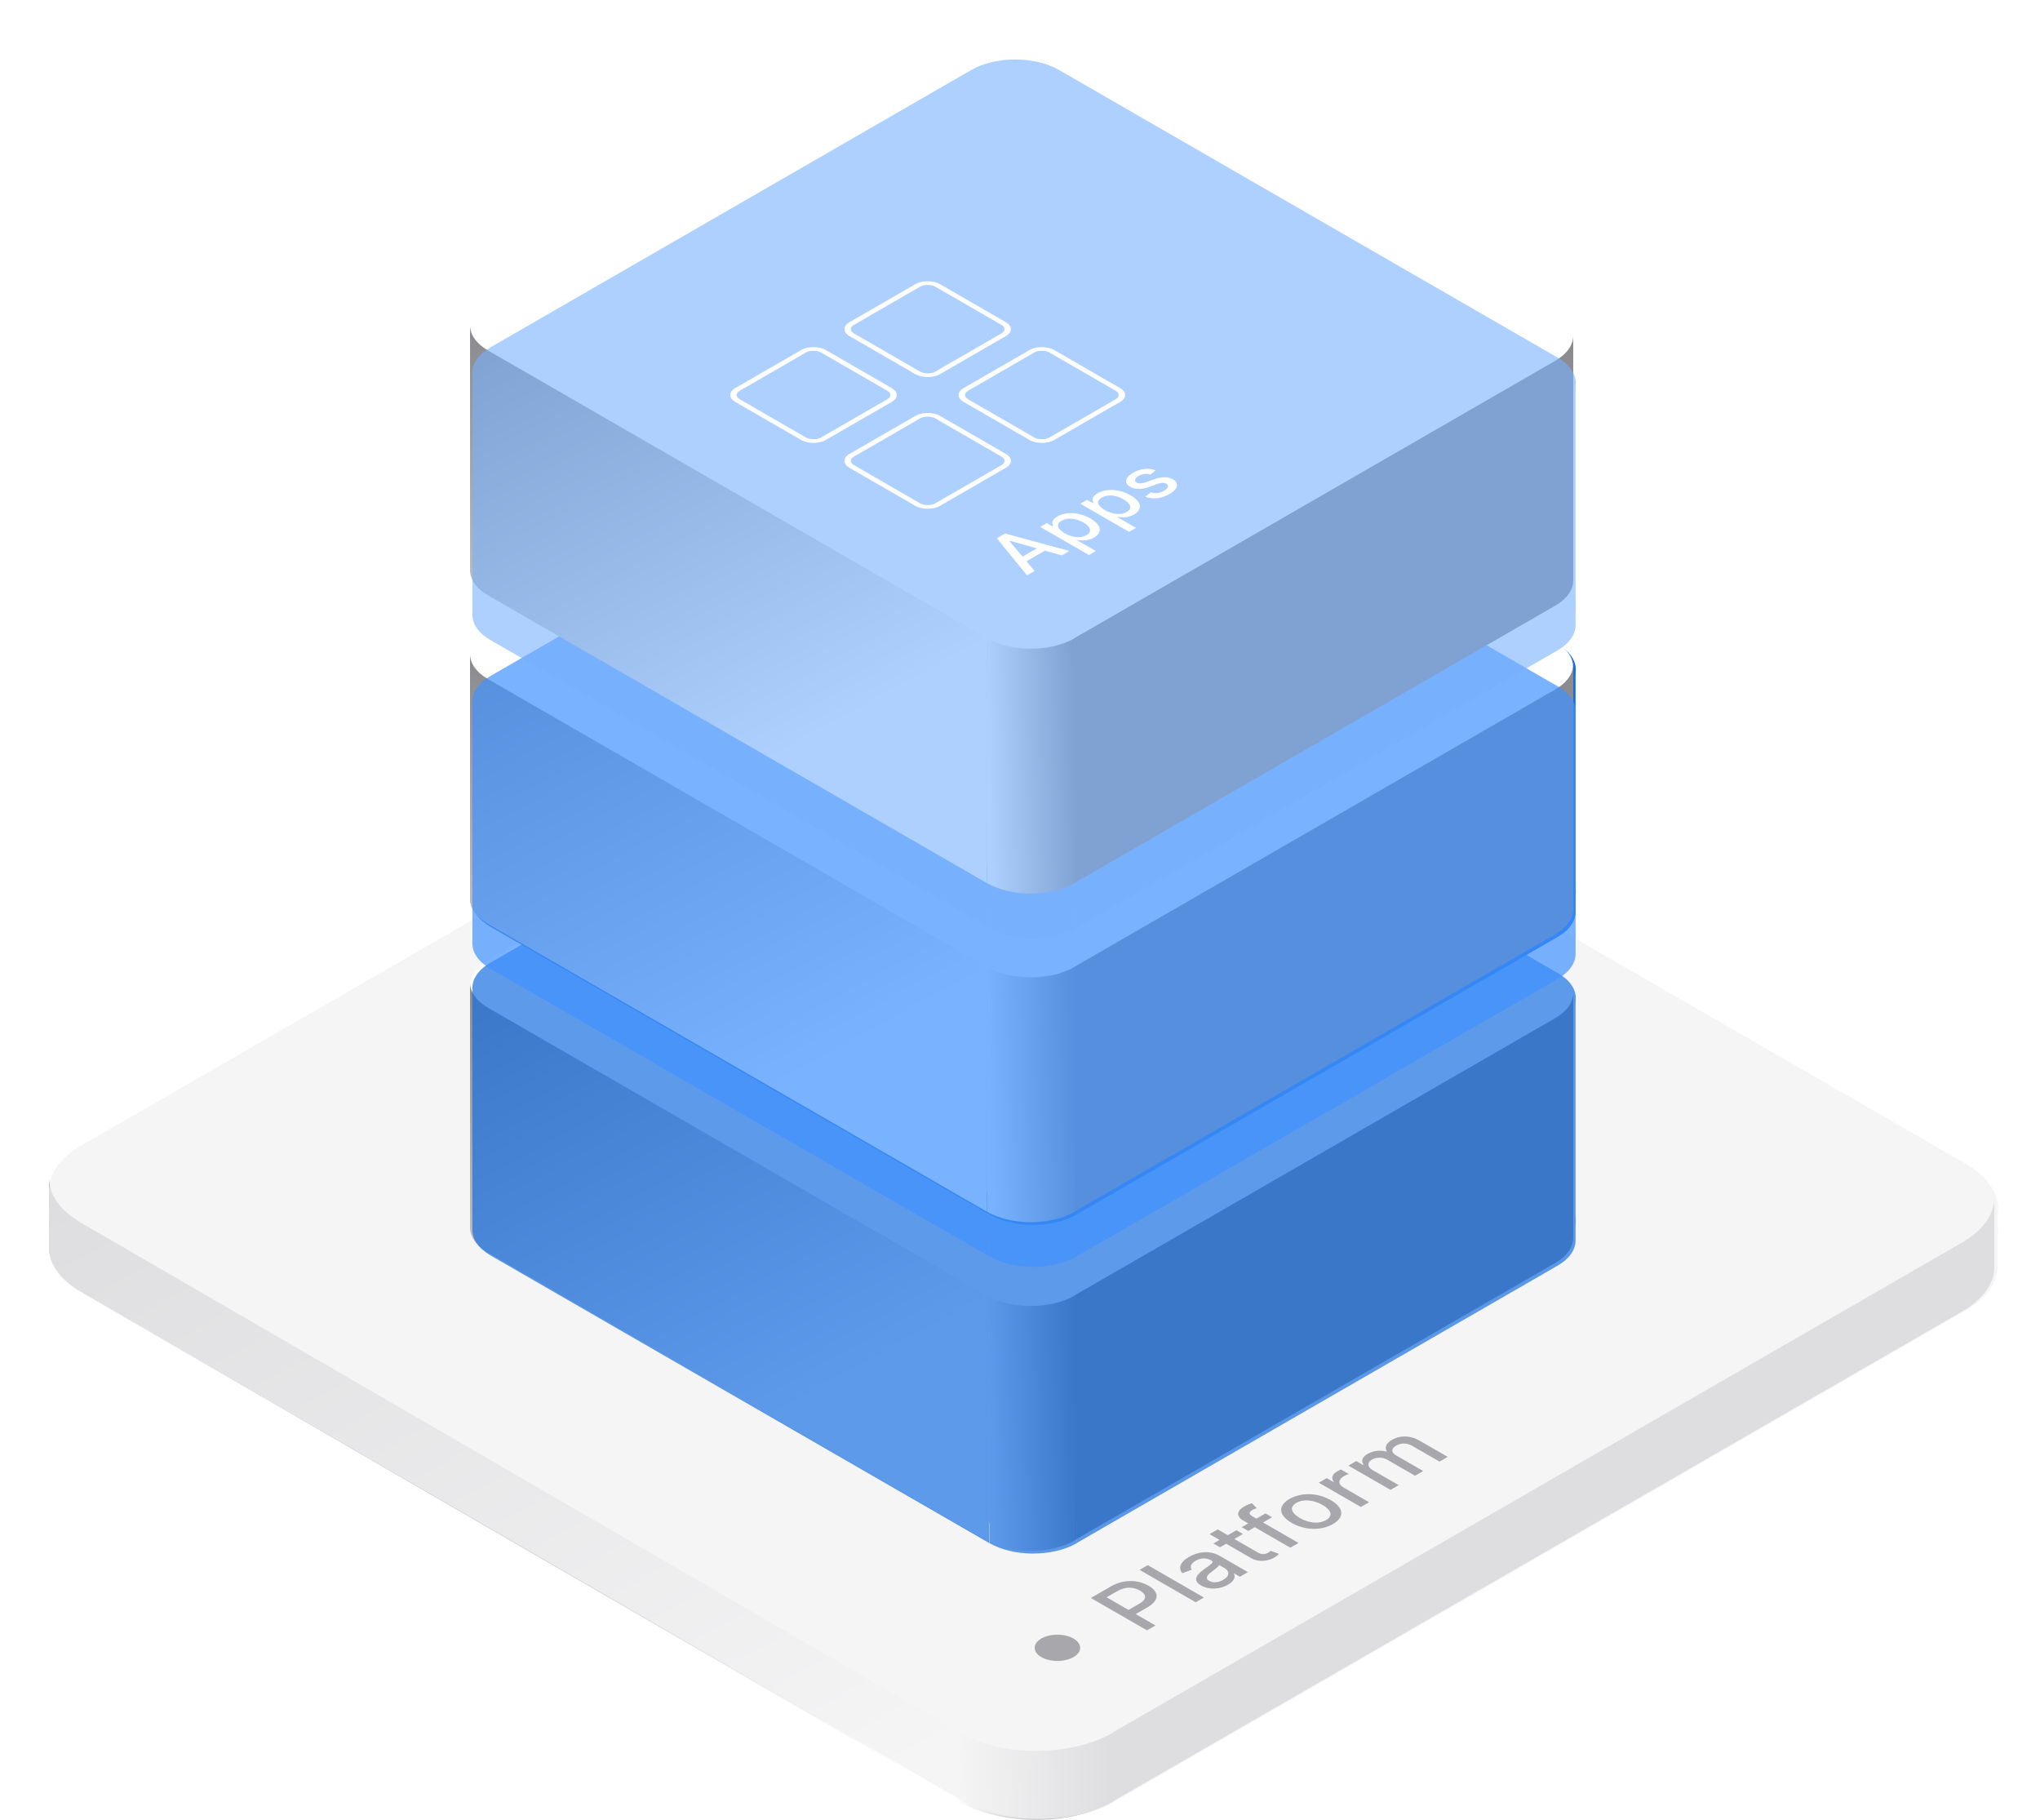 <svg width="583" height="520" viewBox="0 0 583 520" fill="none" xmlns="http://www.w3.org/2000/svg">
<rect x="1.064" width="212.739" height="219.467" rx="19.241" transform="matrix(0.866 -0.5 0.866 0.5 102.142 355.183)" stroke="#DFDFE5" stroke-width="1.229"/>
<rect width="331.295" height="341.713" rx="14.449" transform="matrix(0.866 -0.5 0.866 0.5 0 338.342)" fill="white"/>
<path d="M23.123 369.09L274 514.489V494.763L23.123 349.363C17.071 345.855 14.03 341.263 14 336.666V356.393C14.03 360.99 17.071 365.582 23.123 369.09Z" fill="url(#paint0_linear)"/>
<path d="M295.622 500.296C303.774 500.364 311.963 498.604 318.184 495.017V514.719C311.963 518.306 303.774 520.066 295.622 519.998C287.773 519.933 279.959 518.173 273.97 514.719V495.017C279.959 498.471 287.773 500.23 295.622 500.296Z" fill="url(#paint1_linear)"/>
<path d="M318.011 514.72L560.785 374.705C566.911 371.172 569.964 366.537 569.942 361.907V342.303C569.92 346.901 566.868 351.495 560.785 355.003L318.011 495.018V514.72Z" fill="#8B8B90"/>
<g opacity="0.8">
<path d="M23.155 359.114C10.948 352.073 10.948 340.658 23.155 333.617L265.886 299.51C278.093 292.469 297.884 292.469 310.091 299.51L561.845 338.821C574.052 345.862 574.052 357.277 561.845 364.318L319.114 504.32C306.907 511.361 287.116 511.361 274.909 504.32L23.155 359.114Z" fill="#F2F2F4"/>
<path d="M23.155 352.863C10.948 345.823 10.948 334.407 23.155 327.367L265.886 187.365C278.093 180.324 297.884 180.324 310.091 187.365L561.845 332.571C574.052 339.612 574.052 351.027 561.845 358.068L319.114 498.07C306.907 505.11 287.116 505.11 274.909 498.07L23.155 352.863Z" fill="#F2F2F4"/>
<path d="M23.155 369.262L274.909 514.469V496.775L23.155 351.569C17.082 348.066 14.031 343.48 14.001 338.889V356.582C14.031 361.173 17.082 365.759 23.155 369.262Z" fill="#F2F2F4"/>
<path d="M296.621 502.054C304.772 502.122 312.96 500.362 319.179 496.775V514.469C312.96 518.056 304.772 519.815 296.621 519.747C288.774 519.682 280.961 517.922 274.973 514.469V496.775C280.961 500.229 288.774 501.989 296.621 502.054Z" fill="#F2F2F4"/>
<path d="M319.006 514.47L561.736 374.468C567.862 370.935 570.913 366.3 570.892 361.67V344.075C570.87 348.673 567.818 353.267 561.736 356.774L319.006 496.776V514.47Z" fill="#F2F2F4"/>
</g>
<rect width="187.526" height="193.423" rx="14.449" transform="matrix(0.866 -0.5 0.866 0.5 127 344.985)" fill="#DFDFE5"/>
<rect width="187.526" height="193.423" rx="14.449" transform="matrix(0.866 -0.5 0.866 0.5 127 281.501)" fill="white"/>
<path d="M139.513 357.946L282.041 440.146V370.184L139.513 287.985C136.075 286.002 134.347 283.406 134.33 280.807V350.768C134.347 353.367 136.075 355.963 139.513 357.946Z" fill="url(#paint2_linear)"/>
<path d="M294.333 373.172C298.948 373.211 303.583 372.215 307.104 370.184V440.146C303.583 442.177 298.948 443.173 294.333 443.134C289.891 443.097 285.467 442.101 282.078 440.146V370.184C285.467 372.139 289.891 373.135 294.333 373.172Z" fill="url(#paint3_linear)"/>
<path d="M307.006 440.147L444.426 360.893C447.893 358.893 449.621 356.27 449.609 353.649V283.742C449.596 286.345 447.869 288.946 444.426 290.931L307.006 370.185V440.147Z" fill="#8B8B90"/>
<g opacity="0.7">
<path d="M140.183 352.969C133.272 348.983 133.272 342.521 140.183 338.536L277.603 259.282C284.513 255.296 295.718 255.296 302.629 259.282L445.157 341.482C452.068 345.467 452.068 351.93 445.157 355.915L307.737 435.169C300.826 439.154 289.622 439.154 282.711 435.169L140.183 352.969Z" fill="#196FE1"/>
<path d="M140.183 289.485C133.272 285.499 133.272 279.037 140.183 275.052L277.603 195.798C284.513 191.812 295.718 191.812 302.629 195.798L445.157 277.998C452.068 281.983 452.068 288.445 445.157 292.431L307.737 371.685C300.826 375.67 289.622 375.67 282.711 371.685L140.183 289.485Z" fill="#196FE1"/>
<path d="M140.183 358.714L282.711 440.914V370.952L140.183 288.752C136.745 286.769 135.017 284.173 135 281.574V351.536C135.017 354.135 136.745 356.731 140.183 358.714Z" fill="#196FE1"/>
<path d="M295.003 373.94C299.618 373.979 304.253 372.983 307.774 370.952V440.914C304.253 442.944 299.618 443.94 295.003 443.902C290.561 443.865 286.137 442.869 282.747 440.914V370.952C286.137 372.907 290.561 373.903 295.003 373.94Z" fill="#196FE1"/>
<path d="M307.676 440.914L445.095 361.661C448.563 359.661 450.291 357.037 450.279 354.416V284.51C450.266 287.113 448.539 289.713 445.095 291.699L307.676 370.953V440.914Z" fill="#196FE1"/>
</g>
<rect width="187.526" height="193.423" rx="14.449" transform="matrix(0.866 -0.5 0.866 0.5 127 251.078)" fill="#DFDFE5"/>
<rect width="187.526" height="193.423" rx="14.449" transform="matrix(0.866 -0.5 0.866 0.5 127 187.594)" fill="white"/>
<path d="M139.513 264.04L282.041 346.239V276.278L139.513 194.078C136.075 192.095 134.347 189.499 134.33 186.9V256.862C134.347 259.461 136.075 262.057 139.513 264.04Z" fill="url(#paint4_linear)"/>
<path d="M294.333 279.266C298.948 279.304 303.583 278.308 307.104 276.278V346.239C303.583 348.27 298.948 349.266 294.333 349.228C289.891 349.19 285.467 348.194 282.078 346.239V276.278C285.467 278.233 289.891 279.229 294.333 279.266Z" fill="url(#paint5_linear)"/>
<path d="M307.006 346.24L444.426 266.986C447.893 264.986 449.621 262.363 449.609 259.742V189.836C449.596 192.438 447.869 195.039 444.426 197.024L307.006 276.278V346.24Z" fill="#8B8B90"/>
<path d="M140.183 259.062C133.272 255.077 133.272 248.615 140.183 244.629L277.603 165.375C284.513 161.39 295.718 161.39 302.629 165.375L445.157 247.575C452.068 251.561 452.068 258.023 445.157 262.008L307.737 341.262C300.826 345.248 289.622 345.248 282.711 341.262L140.183 259.062Z" fill="#196FE1"/>
<path d="M140.183 195.578C133.272 191.592 133.272 185.13 140.183 181.145L277.603 101.891C284.513 97.905 295.718 97.905 302.629 101.891L445.157 184.091C452.068 188.077 452.068 194.539 445.157 198.524L307.737 277.778C300.826 281.764 289.622 281.764 282.711 277.778L140.183 195.578Z" fill="#196FE1"/>
<path d="M140.183 264.807L282.711 347.007V277.045L140.183 194.845C136.745 192.862 135.017 190.266 135 187.667V257.629C135.017 260.228 136.745 262.824 140.183 264.807Z" fill="#196FE1"/>
<path d="M295.003 280.033C299.618 280.072 304.253 279.076 307.774 277.045V347.007C304.253 349.038 299.618 350.034 295.003 349.995C290.561 349.958 286.137 348.962 282.747 347.007V277.045C286.137 279 290.561 279.996 295.003 280.033Z" fill="#196FE1"/>
<path d="M307.676 347.008L445.095 267.754C448.563 265.754 450.291 263.131 450.279 260.509V190.603C450.266 193.206 448.539 195.806 445.095 197.792L307.676 277.046V347.008Z" fill="#196FE1"/>
<rect width="187.526" height="193.423" rx="14.449" transform="matrix(0.866 -0.5 0.866 0.5 127 251.078)" fill="#DFDFE5"/>
<rect width="187.526" height="193.423" rx="14.449" transform="matrix(0.866 -0.5 0.866 0.5 127 187.594)" fill="white"/>
<path d="M139.513 264.04L282.041 346.239V276.278L139.513 194.078C136.075 192.095 134.347 189.499 134.33 186.9V256.862C134.347 259.461 136.075 262.057 139.513 264.04Z" fill="url(#paint6_linear)"/>
<path d="M294.333 279.266C298.948 279.304 303.583 278.308 307.104 276.278V346.239C303.583 348.27 298.948 349.266 294.333 349.228C289.891 349.19 285.467 348.194 282.078 346.239V276.278C285.467 278.233 289.891 279.229 294.333 279.266Z" fill="url(#paint7_linear)"/>
<path d="M307.006 346.24L444.426 266.986C447.893 264.986 449.621 262.363 449.609 259.742V189.836C449.596 192.438 447.869 195.039 444.426 197.024L307.006 276.278V346.24Z" fill="#8B8B90"/>
<g opacity="0.7" filter="url(#filter0_d)">
<path d="M140.183 259.062C133.272 255.077 133.272 248.615 140.183 244.629L277.603 165.375C284.513 161.39 295.718 161.39 302.629 165.375L445.157 247.575C452.068 251.561 452.068 258.023 445.157 262.008L307.737 341.262C300.826 345.248 289.622 345.248 282.711 341.262L140.183 259.062Z" fill="#4092FD"/>
<path d="M140.183 195.578C133.272 191.592 133.272 185.13 140.183 181.145L277.603 101.891C284.513 97.905 295.718 97.905 302.629 101.891L445.157 184.091C452.068 188.077 452.068 194.539 445.157 198.524L307.737 277.778C300.826 281.764 289.622 281.764 282.711 277.778L140.183 195.578Z" fill="#4092FD"/>
<path d="M140.183 264.807L282.711 347.007V277.045L140.183 194.845C136.745 192.862 135.017 190.266 135 187.667V257.629C135.017 260.228 136.745 262.824 140.183 264.807Z" fill="#4092FD"/>
<path d="M295.003 280.033C299.618 280.072 304.253 279.076 307.774 277.045V347.007C304.253 349.038 299.618 350.034 295.003 349.995C290.561 349.958 286.137 348.962 282.747 347.007V277.045C286.137 279 290.561 279.996 295.003 280.033Z" fill="#4092FD"/>
<path d="M307.676 347.008L445.095 267.754C448.563 265.754 450.291 263.131 450.279 260.509V190.603C450.266 193.206 448.539 195.806 445.095 197.792L307.676 277.046V347.008Z" fill="#4092FD"/>
</g>
<rect width="187.526" height="193.423" rx="14.449" transform="matrix(0.866 -0.5 0.866 0.5 127 157.171)" fill="#DFDFE5"/>
<rect width="187.526" height="193.423" rx="14.449" transform="matrix(0.866 -0.5 0.866 0.5 127 93.687)" fill="white"/>
<path d="M139.513 170.133L282.041 252.333V182.371L139.513 100.171C136.075 98.188 134.347 95.592 134.33 92.993V162.955C134.347 165.554 136.075 168.15 139.513 170.133Z" fill="url(#paint8_linear)"/>
<path d="M294.333 185.359C298.948 185.397 303.583 184.401 307.104 182.371V252.333C303.583 254.363 298.948 255.359 294.333 255.321C289.891 255.284 285.467 254.288 282.078 252.333V182.371C285.467 184.326 289.891 185.322 294.333 185.359Z" fill="url(#paint9_linear)"/>
<path d="M307.006 252.333L444.426 173.08C447.893 171.08 449.621 168.456 449.609 165.835V95.929C449.596 98.531 447.869 101.132 444.426 103.118L307.006 182.371V252.333Z" fill="#8B8B90"/>
<g opacity="0.6" filter="url(#filter1_d)">
<path d="M140.183 165.155C133.272 161.17 133.272 154.708 140.183 150.722L277.603 71.468C284.513 67.483 295.718 67.483 302.629 71.468L445.157 153.668C452.068 157.654 452.068 164.116 445.157 168.102L307.737 247.355C300.826 251.341 289.622 251.341 282.711 247.355L140.183 165.155Z" fill="#76B1FE"/>
<path d="M140.183 101.671C133.272 97.686 133.272 91.224 140.183 87.238L277.603 7.984C284.513 3.999 295.718 3.999 302.629 7.984L445.157 90.184C452.068 94.17 452.068 100.632 445.157 104.617L307.737 183.871C300.826 187.857 289.622 187.857 282.711 183.871L140.183 101.671Z" fill="#76B1FE"/>
<path d="M140.183 170.9L282.711 253.1V183.138L140.183 100.939C136.745 98.956 135.017 96.359 135 93.76V163.722C135.017 166.321 136.745 168.917 140.183 170.9Z" fill="#76B1FE"/>
<path d="M295.003 186.126C299.618 186.165 304.253 185.169 307.774 183.138V253.1C304.253 255.131 299.618 256.127 295.003 256.088C290.561 256.051 286.137 255.055 282.747 253.1V183.138C286.137 185.093 290.561 186.089 295.003 186.126Z" fill="#76B1FE"/>
<path d="M307.676 253.101L445.095 173.847C448.563 171.847 450.291 169.224 450.279 166.603V96.696C450.266 99.299 448.539 101.9 445.095 103.885L307.676 183.139V253.101Z" fill="#76B1FE"/>
</g>
<path d="M327.791 465.846L330.211 464.45L324.572 461.198L327.861 459.301C331.581 457.156 331.174 454.798 328.214 453.091C325.261 451.388 321.197 451.149 317.469 453.299L311.752 456.596L327.791 465.846ZM322.52 460.015L316.247 456.397L319.286 454.645C321.682 453.262 323.961 453.448 325.778 454.496C327.595 455.543 327.955 456.88 325.59 458.244L322.52 460.015Z" fill="#A7A7AC"/>
<path d="M328.012 447.218L325.67 448.569L341.709 457.819L344.051 456.468L328.012 447.218Z" fill="#A7A7AC"/>
<path d="M350.968 452.786C352.957 451.639 353.067 450.41 352.613 449.633L352.707 449.579L354.351 450.528L356.638 449.209L348.65 444.602C345.149 442.583 341.696 443.771 339.785 444.873C337.608 446.128 336.48 447.791 337.889 449.507L340.591 448.527C340.082 447.836 340.137 446.856 341.711 445.948C343.223 445.076 344.789 445.085 346.152 445.871L346.207 445.903C347.06 446.395 346.167 446.892 344.256 448.283C342.244 449.751 340.505 451.44 343.238 453.016C345.604 454.38 348.681 454.105 350.968 452.786ZM349.598 451.408C348.274 452.172 346.723 452.379 345.564 451.711C344.311 450.988 344.977 450.09 346.152 449.204C346.81 448.707 348.407 447.551 348.407 447.163L349.958 448.057C351.383 448.879 351.548 450.284 349.598 451.408Z" fill="#A7A7AC"/>
<path d="M353.343 437.234L350.876 438.657L347.994 436.995L345.652 438.345L348.534 440.007L346.772 441.023L348.652 442.107L350.414 441.091L357.517 445.188C359.694 446.453 362.42 446.1 364.229 445.012C364.965 444.578 365.325 444.208 365.498 443.991L363.14 443.119C363.015 443.228 362.796 443.435 362.42 443.652C361.66 444.09 360.728 444.339 359.373 443.557L352.756 439.741L355.223 438.318L353.343 437.234Z" fill="#A7A7AC"/>
<path d="M361.658 432.438L359.066 433.933L357.985 433.31C356.92 432.696 356.779 432.109 357.922 431.449C358.408 431.169 358.862 431.034 359.152 430.948L357.805 429.539C357.351 429.656 356.474 429.936 355.526 430.483C353.623 431.58 353.067 433.184 355.322 434.485L356.716 435.288L354.86 436.359L356.74 437.443L358.596 436.372L368.746 442.226L371.095 440.871L360.945 435.017L363.538 433.522L361.658 432.438Z" fill="#A7A7AC"/>
<path d="M380.939 435.474C384.33 433.518 384.064 430.808 380.344 428.663C376.601 426.504 371.902 426.35 368.511 428.306C365.12 430.261 365.386 432.971 369.129 435.13C372.849 437.276 377.548 437.429 380.939 435.474ZM378.981 434.335C376.765 435.614 373.797 435.094 371.487 433.762C369.184 432.434 368.26 430.709 370.476 429.43C372.677 428.161 375.669 428.694 377.971 430.022C380.281 431.354 381.182 433.066 378.981 434.335Z" fill="#A7A7AC"/>
<path d="M388.918 430.592L391.259 429.242L383.913 425.005C382.339 424.097 382.417 422.742 384.078 421.785C384.563 421.505 385.198 421.238 385.44 421.162L383.201 419.87C382.934 419.987 382.449 420.24 382.151 420.412C380.742 421.225 380.334 422.381 381.188 423.379L381.063 423.451L379.152 422.349L376.888 423.655L388.918 430.592Z" fill="#A7A7AC"/>
<path d="M397.382 425.711L399.723 424.36L392.307 420.083C390.686 419.148 390.693 417.843 392.025 417.075C393.325 416.325 395.087 416.303 396.395 417.057L404.391 421.669L406.725 420.323L399.057 415.901C397.609 415.065 397.444 413.95 398.971 413.069C400.209 412.355 401.916 412.166 403.545 413.105L411.392 417.631L413.734 416.28L405.667 411.628C402.918 410.043 400.013 410.138 397.836 411.393C396.105 412.391 395.635 413.62 396.34 414.695L396.215 414.767C394.374 414.311 392.471 414.487 390.866 415.413C389.276 416.33 388.884 417.468 389.707 418.52L389.558 418.606L387.6 417.477L385.352 418.773L397.382 425.711Z" fill="#A7A7AC"/>
<circle r="5.306" transform="matrix(0.866 -0.5 0.866 0.5 302.192 470.839)" fill="#A7A7AC"/>
<path d="M295.686 163.157L293.349 160.378L298.631 157.332L303.444 158.683L305.609 157.434L287.223 152.443L284.866 153.802L293.521 164.406L295.686 163.157ZM292.227 159.045L288.451 154.567L288.556 154.506L296.32 156.684L292.227 159.045Z" fill="white"/>
<path d="M311.206 158.593L313.18 157.454L307.799 154.351L307.918 154.283C308.922 154.45 310.777 154.683 312.625 153.616C315.081 152.2 314.897 150.037 311.615 148.145C308.328 146.249 304.584 146.176 302.135 147.589C300.253 148.674 300.722 149.729 300.999 150.292L300.834 150.388L299.19 149.44L297.263 150.551L311.206 158.593ZM304.267 152.36C302.148 151.138 301.666 149.794 303.389 148.8C305.178 147.768 307.588 148.122 309.602 149.283C311.635 150.456 312.262 151.884 310.5 152.901C308.803 153.879 306.4 153.59 304.267 152.36Z" fill="white"/>
<path d="M322.68 151.975L324.654 150.837L319.274 147.734L319.393 147.665C320.396 147.833 322.251 148.065 324.1 146.999C326.556 145.582 326.371 143.42 323.09 141.527C319.802 139.631 316.059 139.559 313.609 140.972C311.728 142.057 312.196 143.111 312.474 143.675L312.309 143.77L310.665 142.822L308.737 143.934L322.68 151.975ZM315.742 145.742C313.622 144.52 313.14 143.176 314.864 142.182C316.653 141.151 319.062 141.505 321.076 142.666C323.109 143.839 323.737 145.266 321.974 146.283C320.277 147.262 317.874 146.972 315.742 145.742Z" fill="white"/>
<path d="M330.286 134.362C328.299 133.688 326.034 133.806 323.842 135.07C321.551 136.391 321.135 138.025 322.931 139.06C324.37 139.89 326.199 139.94 328.523 139.087L330.616 138.314C331.811 137.876 332.702 137.865 333.336 138.23C334.122 138.683 333.897 139.521 332.603 140.267C331.421 140.949 330.154 141.093 328.919 140.656L327.302 141.923C329.428 142.769 331.93 142.491 334.207 141.177C336.657 139.765 337.053 138.036 335.217 136.977C333.785 136.151 331.989 136.166 329.698 136.993L327.718 137.708C326.338 138.2 325.48 138.261 324.8 137.861C324.014 137.415 324.304 136.608 325.427 135.961C326.655 135.253 327.902 135.317 328.814 135.576L330.286 134.362Z" fill="white"/>
<rect width="28.275" height="28.275" rx="3.163" transform="matrix(0.866 -0.5 0.866 0.5 208 112.865)" stroke="white" stroke-width="1.504"/>
<rect width="28.275" height="28.275" rx="3.163" transform="matrix(0.866 -0.5 0.866 0.5 240.631 131.684)" stroke="white" stroke-width="1.504"/>
<rect width="28.275" height="28.275" rx="3.163" transform="matrix(0.866 -0.5 0.866 0.5 240.631 94.047)" stroke="white" stroke-width="1.504"/>
<rect width="28.275" height="28.275" rx="3.163" transform="matrix(0.866 -0.5 0.866 0.5 273.261 112.865)" stroke="white" stroke-width="1.504"/>
<defs>
<filter id="filter0_d" x="125" y="98.902" width="335.34" height="273.094" filterUnits="userSpaceOnUse" color-interpolation-filters="sRGB">
<feFlood flood-opacity="0" result="BackgroundImageFix"/>
<feColorMatrix in="SourceAlpha" type="matrix" values="0 0 0 0 0 0 0 0 0 0 0 0 0 0 0 0 0 0 127 0"/>
<feOffset dy="12"/>
<feGaussianBlur stdDeviation="5"/>
<feColorMatrix type="matrix" values="0 0 0 0 0.096 0 0 0 0 0.237 0 0 0 0 0.046 0 0 0 0.25 0"/>
<feBlend mode="normal" in2="BackgroundImageFix" result="effect1_dropShadow"/>
<feBlend mode="normal" in="SourceGraphic" in2="effect1_dropShadow" result="shape"/>
</filter>
<filter id="filter1_d" x="125" y="4.995" width="335.34" height="273.094" filterUnits="userSpaceOnUse" color-interpolation-filters="sRGB">
<feFlood flood-opacity="0" result="BackgroundImageFix"/>
<feColorMatrix in="SourceAlpha" type="matrix" values="0 0 0 0 0 0 0 0 0 0 0 0 0 0 0 0 0 0 127 0"/>
<feOffset dy="12"/>
<feGaussianBlur stdDeviation="5"/>
<feColorMatrix type="matrix" values="0 0 0 0 0.096 0 0 0 0 0.237 0 0 0 0 0.046 0 0 0 0.25 0"/>
<feBlend mode="normal" in2="BackgroundImageFix" result="effect1_dropShadow"/>
<feBlend mode="normal" in="SourceGraphic" in2="effect1_dropShadow" result="shape"/>
</filter>
<linearGradient id="paint0_linear" x1="24.86" y1="336.515" x2="263.036" y2="769.553" gradientUnits="userSpaceOnUse">
<stop stop-color="#8B8B90"/>
<stop offset="0.529" stop-color="white"/>
</linearGradient>
<linearGradient id="paint1_linear" x1="273.792" y1="536.758" x2="318.47" y2="535.611" gradientUnits="userSpaceOnUse">
<stop stop-color="white"/>
<stop offset="1" stop-color="#8B8B90"/>
</linearGradient>
<linearGradient id="paint2_linear" x1="140.5" y1="280.721" x2="274.795" y2="526.09" gradientUnits="userSpaceOnUse">
<stop stop-color="#8B8B90"/>
<stop offset="0.529" stop-color="white"/>
</linearGradient>
<linearGradient id="paint3_linear" x1="281.977" y1="393.811" x2="307.266" y2="393.162" gradientUnits="userSpaceOnUse">
<stop stop-color="white"/>
<stop offset="1" stop-color="#8B8B90"/>
</linearGradient>
<linearGradient id="paint4_linear" x1="140.5" y1="186.814" x2="274.795" y2="432.183" gradientUnits="userSpaceOnUse">
<stop stop-color="#8B8B90"/>
<stop offset="0.529" stop-color="white"/>
</linearGradient>
<linearGradient id="paint5_linear" x1="281.977" y1="299.905" x2="307.266" y2="299.255" gradientUnits="userSpaceOnUse">
<stop stop-color="white"/>
<stop offset="1" stop-color="#8B8B90"/>
</linearGradient>
<linearGradient id="paint6_linear" x1="140.5" y1="186.814" x2="274.795" y2="432.183" gradientUnits="userSpaceOnUse">
<stop stop-color="#8B8B90"/>
<stop offset="0.529" stop-color="white"/>
</linearGradient>
<linearGradient id="paint7_linear" x1="281.977" y1="299.905" x2="307.266" y2="299.255" gradientUnits="userSpaceOnUse">
<stop stop-color="white"/>
<stop offset="1" stop-color="#8B8B90"/>
</linearGradient>
<linearGradient id="paint8_linear" x1="140.5" y1="92.908" x2="274.795" y2="338.276" gradientUnits="userSpaceOnUse">
<stop stop-color="#8B8B90"/>
<stop offset="0.529" stop-color="white"/>
</linearGradient>
<linearGradient id="paint9_linear" x1="281.977" y1="205.998" x2="307.266" y2="205.349" gradientUnits="userSpaceOnUse">
<stop stop-color="white"/>
<stop offset="1" stop-color="#8B8B90"/>
</linearGradient>
</defs>
</svg>
